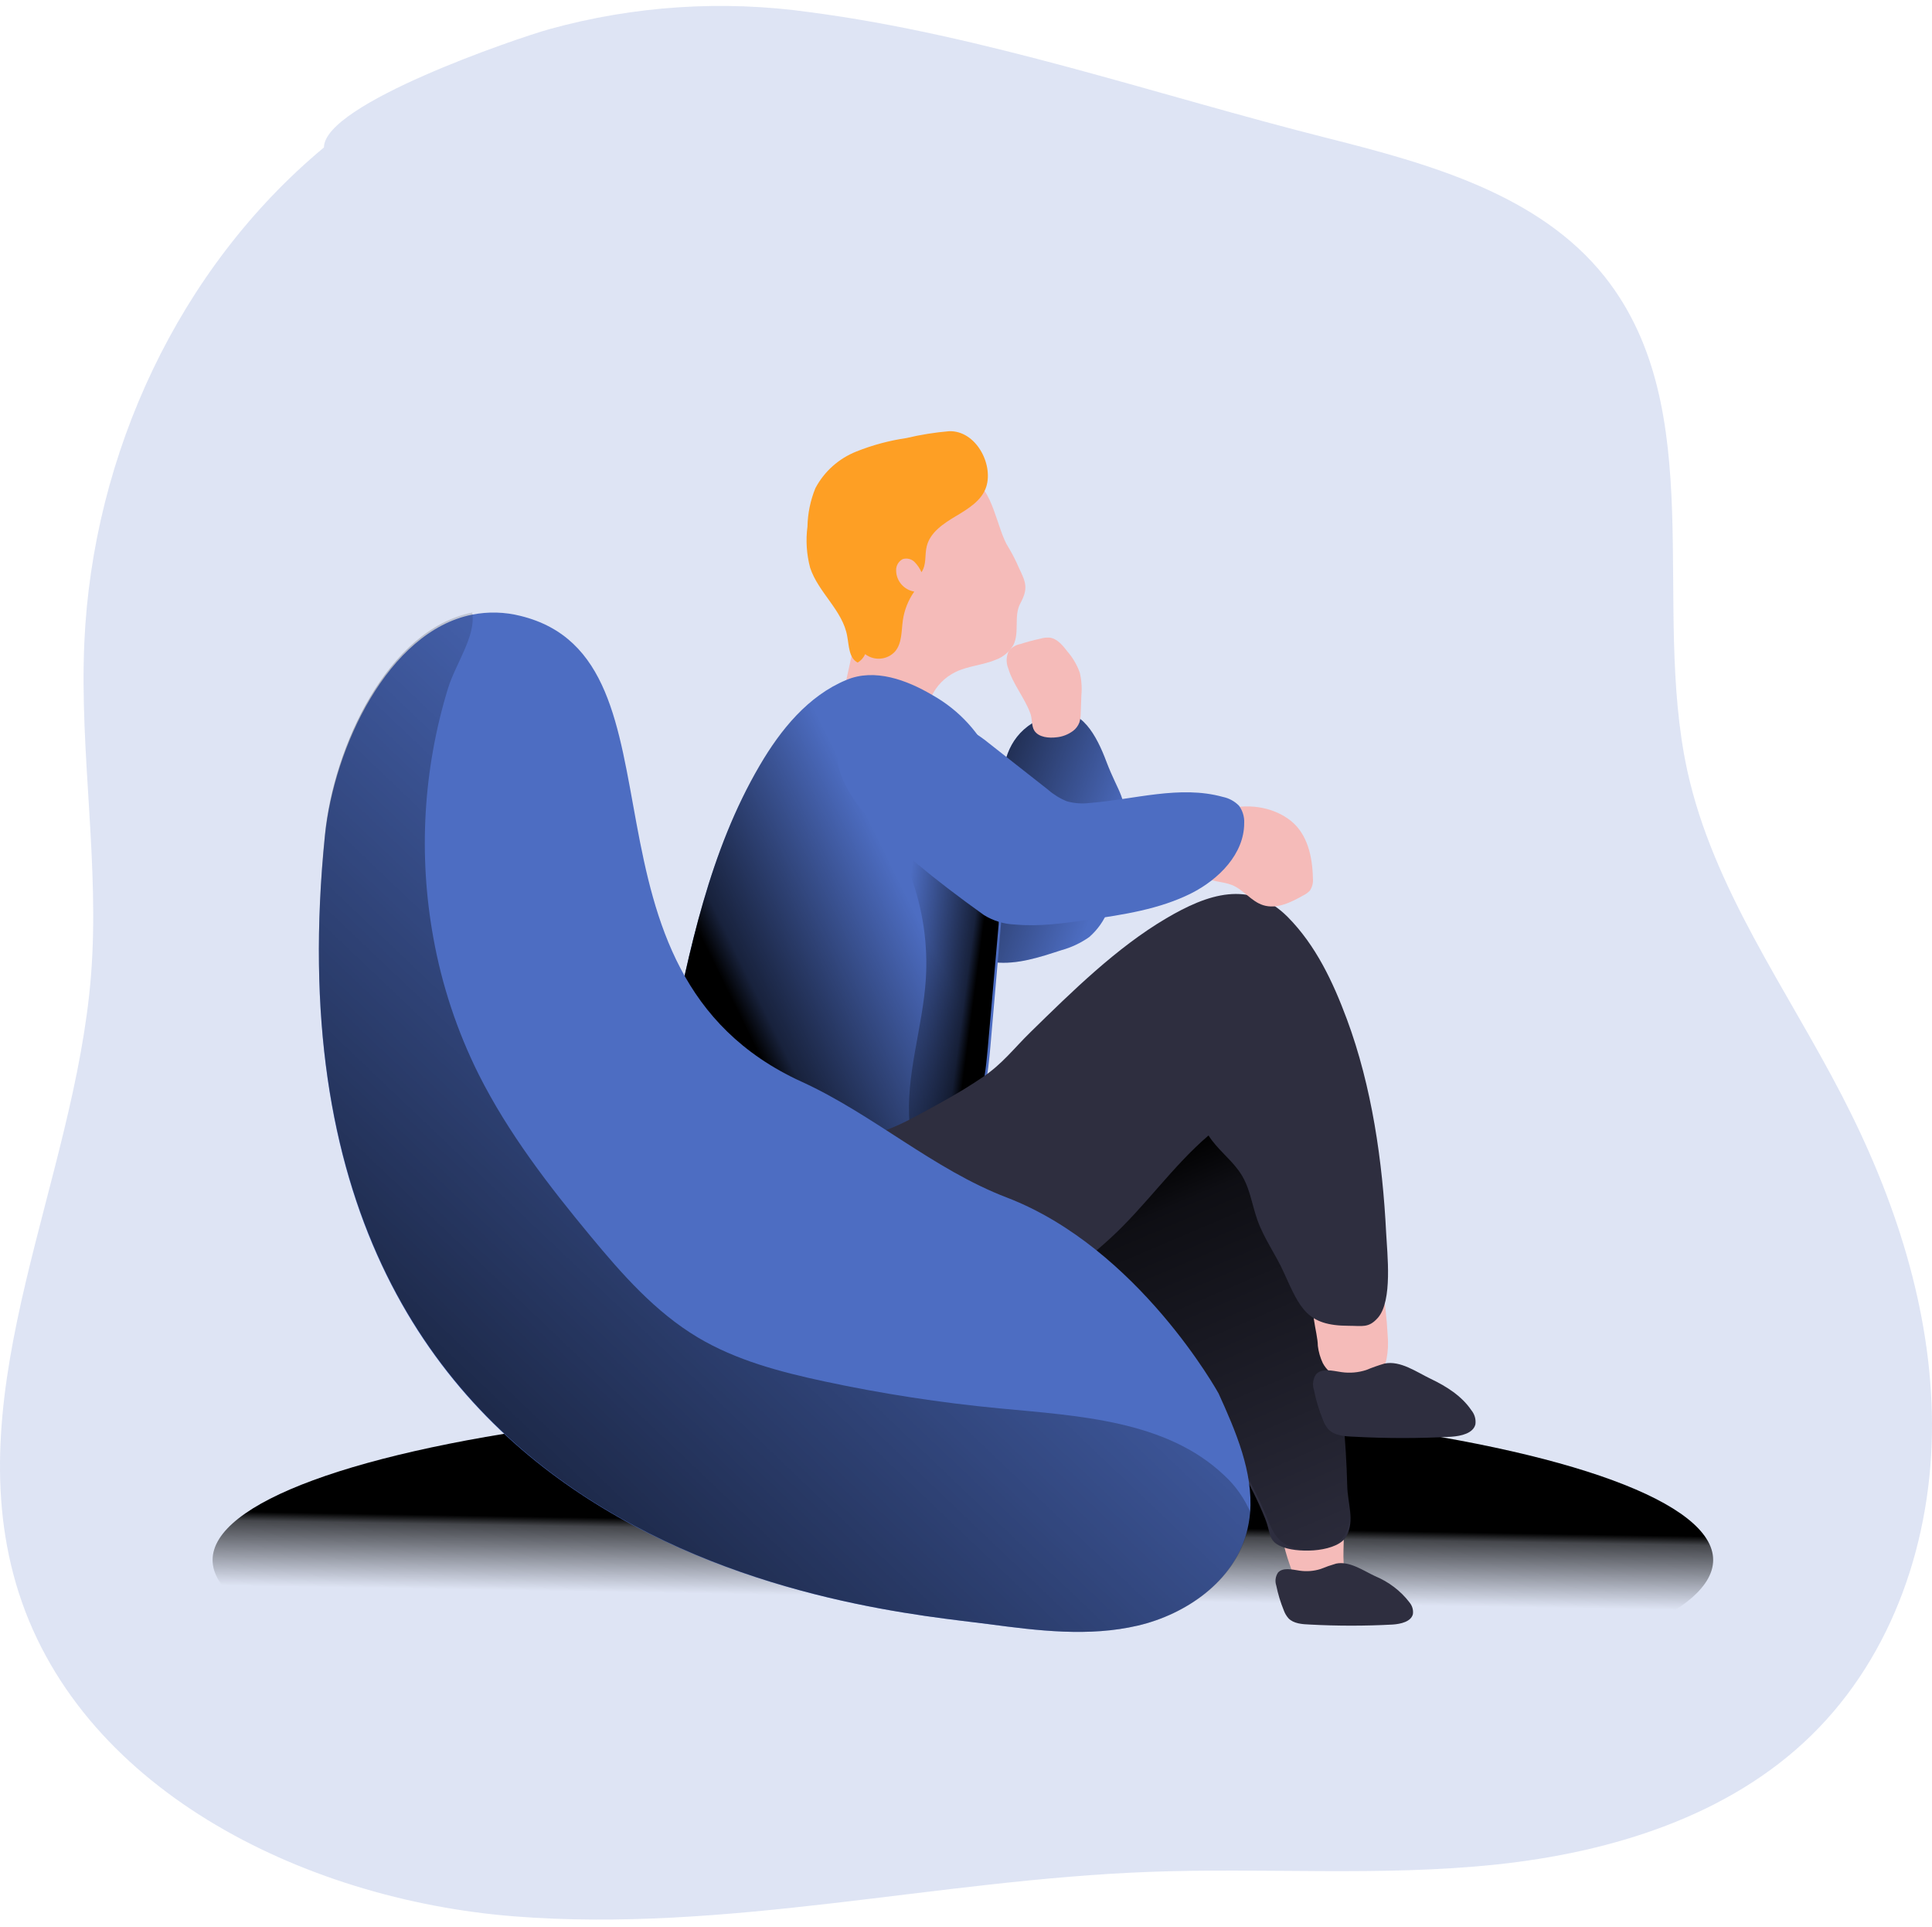<?xml version="1.0" encoding="UTF-8"?>
<svg width="350px" height="349px" viewBox="0 0 350 349" version="1.1" xmlns="http://www.w3.org/2000/svg" xmlns:xlink="http://www.w3.org/1999/xlink">
    <title>Thinking_Monochromatic</title>
    <defs>
        <linearGradient x1="50.905%" y1="38.507%" x2="49.067%" y2="61.819%" id="linearGradient-1">
            <stop stop-color="#000000" offset="1%"></stop>
            <stop stop-color="#000000" stop-opacity="0.69" offset="13%"></stop>
            <stop stop-color="#000000" stop-opacity="0" offset="100%"></stop>
        </linearGradient>
        <linearGradient x1="42.272%" y1="41.465%" x2="96.838%" y2="57.369%" id="linearGradient-2">
            <stop stop-color="#000000" offset="1%"></stop>
            <stop stop-color="#000000" stop-opacity="0.69" offset="13%"></stop>
            <stop stop-color="#000000" stop-opacity="0" offset="100%"></stop>
        </linearGradient>
        <linearGradient x1="46.113%" y1="21.77%" x2="79.77%" y2="113.209%" id="linearGradient-3">
            <stop stop-color="#000000" offset="1%"></stop>
            <stop stop-color="#000000" stop-opacity="0.69" offset="13%"></stop>
            <stop stop-color="#000000" stop-opacity="0" offset="100%"></stop>
        </linearGradient>
        <linearGradient x1="24.664%" y1="71.439%" x2="67.373%" y2="40.288%" id="linearGradient-4">
            <stop stop-color="#000000" offset="1%"></stop>
            <stop stop-color="#000000" stop-opacity="0.69" offset="13%"></stop>
            <stop stop-color="#000000" stop-opacity="0" offset="100%"></stop>
        </linearGradient>
        <linearGradient x1="80.735%" y1="60.707%" x2="27.345%" y2="43.894%" id="linearGradient-5">
            <stop stop-color="#000000" offset="1%"></stop>
            <stop stop-color="#000000" stop-opacity="0.69" offset="13%"></stop>
            <stop stop-color="#000000" stop-opacity="0" offset="100%"></stop>
        </linearGradient>
        <linearGradient x1="11.429%" y1="94.284%" x2="72.77%" y2="27.159%" id="linearGradient-6">
            <stop stop-color="#000000" offset="1%"></stop>
            <stop stop-color="#000000" stop-opacity="0.69" offset="13%"></stop>
            <stop stop-color="#000000" stop-opacity="0" offset="100%"></stop>
        </linearGradient>
    </defs>
    <g id="Page-1" stroke="none" stroke-width="1" fill="none" fill-rule="evenodd">
        <g id="Home-desktop" transform="translate(-511, -1586)" fill-rule="nonzero">
            <g id="Thinking_Monochromatic" transform="translate(511, 1586.435)">
                <path d="M58.686,26.272 C32.359,48.173 16.78,81.846 15.275,115.995 C14.397,136.107 18.079,156.257 16.481,176.323 C13.481,213.602 -7.593,250.575 2.911,286.447 C13.705,323.307 54.723,343.616 93.115,346.654 C131.507,349.692 169.703,340.037 208.179,338.602 C229.132,337.809 250.188,339.468 271.038,337.269 C291.888,335.069 313.149,328.527 328.121,313.894 C343.093,299.262 350.074,278.171 350,257.443 C349.925,236.716 343.233,216.436 333.71,198.047 C323.691,178.662 310.346,160.479 305.673,139.164 C299.131,109.144 309.841,73.813 290.72,49.693 C278.87,34.781 259.01,29.254 240.506,24.585 C209.74,16.84 178.264,5.907 146.75,1.779 C130.942,-0.45 114.843,0.6 99.461,4.864 C93.583,6.513 58.686,18.368 58.686,26.272 Z" id="Path" fill="#4D6DC2" opacity="0.18"></path>
                <ellipse id="Oval" fill="url(#linearGradient-1)" cx="174.434" cy="282.112" rx="135.922" ry="28.883"></ellipse>
                <path d="M233.947,283.821 C234.207,284.734 234.692,285.563 235.355,286.229 C235.992,286.727 236.745,287.046 237.538,287.155 C240.246,287.637 243.856,284.794 243.504,283.265 C243.152,281.737 243.666,276.384 243.395,274.837 C243.333,274.144 243.156,273.468 242.872,272.837 C242.06,271.401 240.119,271.244 238.513,271.401 C236.374,271.623 233.044,272.327 232.385,274.754 C231.7,277.366 233.08,281.394 233.947,283.821 Z" id="Path" fill="#F5BBB9"></path>
                <path d="M145.112,130.252 C141.978,132.527 141.021,136.885 141.893,140.61 C142.766,144.334 145.13,147.545 147.626,150.481 C154.041,158.041 161.642,164.559 170.144,169.792 C173.24,171.691 176.562,173.462 180.202,173.856 C184.293,174.297 188.356,172.939 192.249,171.673 C194.076,171.175 195.798,170.364 197.335,169.278 C198.86,167.939 200.034,166.263 200.759,164.389 C202.696,159.855 203.747,155.007 203.856,150.096 C204.1,143.628 202.72,143.527 200.412,137.463 C198.686,132.876 195.881,127.537 191.086,128.83 C178.251,132.28 181.994,145.71 182.004,151.811 C177.772,146.94 169.91,139.94 164.993,135.729 C160.94,132.215 150.535,126.326 145.112,130.252 Z" id="Path" fill="#4D6DC2"></path>
                <path d="M145.112,130.252 C141.978,132.527 141.021,136.885 141.893,140.61 C142.766,144.334 145.13,147.545 147.626,150.481 C154.041,158.041 161.642,164.559 170.144,169.792 C173.24,171.691 176.562,173.462 180.202,173.856 C184.293,174.297 188.356,172.939 192.249,171.673 C194.076,171.175 195.798,170.364 197.335,169.278 C198.86,167.939 200.034,166.263 200.759,164.389 C202.696,159.855 203.747,155.007 203.856,150.096 C204.1,143.628 202.72,143.527 200.412,137.463 C198.686,132.876 195.881,127.537 191.086,128.83 C178.251,132.28 181.994,145.71 182.004,151.811 C177.772,146.94 169.91,139.94 164.993,135.729 C160.94,132.215 150.535,126.326 145.112,130.252 Z" id="Path" fill="url(#linearGradient-2)"></path>
                <path d="M184.832,108.864 C183.612,111.141 184.747,114.109 183.574,116.404 C182.87,117.621 181.755,118.557 180.421,119.05 C178.094,120.027 175.448,120.165 173.177,121.243 C171.164,122.203 169.566,123.838 168.672,125.852 C167.8,127.88 167.612,130.313 165.979,131.825 C164.018,133.668 160.883,133.291 158.284,132.572 C156.501,132.083 154.605,131.364 153.648,129.806 C153.1,128.767 152.851,127.601 152.926,126.433 C152.926,123.612 153.78,120.856 154.333,118.091 C155.131,114.118 155.403,110.053 156.351,106.108 C157.299,102.163 159.016,98.255 162.132,95.601 C165.247,92.946 172.088,86.097 176.02,86.77 C179.774,87.425 180.618,95.637 182.72,98.753 C183.429,99.939 184.056,101.171 184.597,102.44 C185.92,105.168 186.268,106.201 184.832,108.864 Z" id="Path" fill="#F5BBB9"></path>
                <path d="M178.675,87.713 C177.898,90.194 175.424,91.706 173.168,93.049 C170.913,94.393 168.477,96.006 167.88,98.535 C167.501,100.083 167.88,101.837 166.932,103.199 C166.627,102.507 166.196,101.875 165.662,101.333 C165.103,100.793 164.287,100.599 163.539,100.83 C162.765,101.237 162.3,102.047 162.345,102.91 C162.366,104.79 163.743,106.389 165.624,106.716 C164.532,108.272 163.824,110.058 163.558,111.931 C163.283,113.872 163.425,116.027 162.174,117.529 C160.788,119.096 158.398,119.322 156.734,118.042 C156.452,118.677 155.979,119.211 155.379,119.572 C153.777,118.751 153.815,116.559 153.483,114.814 C152.697,110.15 148.242,106.894 146.764,102.397 C146.117,99.963 145.953,97.429 146.28,94.934 C146.327,92.554 146.812,90.202 147.711,87.993 C149.308,84.965 151.954,82.602 155.17,81.332 C158.073,80.174 161.105,79.36 164.202,78.906 C166.748,78.302 169.337,77.888 171.946,77.665 C176.76,77.516 179.973,83.571 178.675,87.713 Z" id="Path" fill="#FE9F24"></path>
                <path d="M222.006,191.049 C222.927,191.039 223.843,191.188 224.715,191.491 C225.506,191.857 226.223,192.373 226.827,193.011 C233.844,199.732 235.965,210.085 237.729,219.743 C240.695,235.944 243.661,252.219 244.066,268.692 C244.148,271.94 245.434,274.897 243.946,277.759 C242.458,280.622 235.635,280.904 232.631,279.852 C229.628,278.801 230.372,277.572 229.16,274.54 C226.689,268.401 223.199,262.77 219.737,257.138 L207.082,236.648 C205.061,233.381 202.958,230.021 199.863,227.787 C195.51,224.652 189.907,224.23 184.673,223.244 C179.438,222.259 173.771,220.165 171.365,215.313 C167.058,206.593 172.77,194.729 181.936,193.621 C195.308,191.979 208.505,190.496 222.006,191.049 Z" id="Path" fill="#2E2E3F"></path>
                <path d="M222.288,191.049 C223.214,191.039 224.135,191.188 225.012,191.489 C225.808,191.855 226.528,192.37 227.136,193.007 C234.19,199.714 236.323,210.046 238.096,219.685 C241.079,235.852 244.061,252.095 244.467,268.534 C244.551,271.775 245.16,274.586 243.664,277.452 C242.168,280.318 237.505,280.993 234.476,279.953 C231.448,278.913 230.7,277.396 229.481,274.333 C226.997,268.244 223.488,262.624 220.007,257.003 L207.283,236.555 C205.252,233.295 203.137,229.942 200.025,227.712 C195.648,224.584 190.016,224.162 184.753,223.179 C179.489,222.195 173.792,220.106 171.373,215.263 C167.042,206.561 172.786,194.721 182.001,193.616 C195.445,191.976 208.714,190.496 222.288,191.049 Z" id="Path" fill="url(#linearGradient-3)"></path>
                <path d="M238.739,243.334 C238.872,244.419 239.175,245.471 239.632,246.441 C240.873,248.793 243.534,249.766 245.998,249.815 C247.053,249.897 248.107,249.66 249.051,249.13 C250.145,248.347 250.913,247.111 251.185,245.696 C251.454,244.298 251.524,242.861 251.39,241.438 C251.23,238.38 250.89,235.336 250.373,232.327 C250.327,231.875 250.177,231.444 249.935,231.076 C249.355,230.332 248.283,230.56 247.435,230.848 C245.31,231.563 240.087,232.158 238.578,233.994 C236.882,236.089 238.739,240.853 238.739,243.334 Z" id="Path" fill="#F5BBB9"></path>
                <path d="M250.825,246.531 C249.695,246.863 248.586,247.254 247.503,247.703 C246.066,248.17 244.529,248.301 243.025,248.085 C241.406,247.842 239.426,247.312 238.399,248.501 C237.852,249.339 237.717,250.358 238.029,251.296 C238.392,253.138 238.934,254.945 239.648,256.694 C239.862,257.325 240.197,257.913 240.638,258.43 C241.739,259.585 243.589,259.723 245.264,259.784 C251.156,260.105 257.063,260.105 262.955,259.784 C264.722,259.663 266.896,259.159 267.285,257.536 C267.407,256.632 267.144,255.718 266.554,254.993 C264.796,252.39 262.02,250.654 259.152,249.283 C256.644,248.085 253.702,245.95 250.825,246.531 Z" id="Path" fill="#2E2E3F"></path>
                <path d="M242.061,282.764 C241.103,283.039 240.163,283.366 239.245,283.742 C238.027,284.128 236.727,284.233 235.456,284.048 C234.089,283.844 232.41,283.402 231.52,284.397 C231.057,285.098 230.943,285.951 231.208,286.736 C231.519,288.273 231.977,289.782 232.575,291.244 C232.76,291.764 233.046,292.249 233.419,292.673 C234.337,293.635 235.915,293.754 237.309,293.805 C242.299,294.073 247.301,294.073 252.29,293.805 C253.786,293.703 255.621,293.277 255.96,291.925 C256.069,291.168 255.847,290.403 255.345,289.798 C253.754,287.712 251.587,286.06 249.07,285.018 C246.988,284.048 244.492,282.27 242.061,282.764 Z" id="Path" fill="#2E2E3F"></path>
                <path d="M153.325,122.72 C146.397,125.583 141.413,131.754 137.649,138.186 C128.553,153.707 124.864,171.644 121.307,189.247 C120.574,192.89 119.833,196.589 120.133,200.298 C120.243,201.865 120.604,203.406 121.203,204.861 C123.512,210.261 129.651,213.179 135.593,213.532 C140.831,213.858 146.022,212.603 151.213,211.822 C155.578,211.209 159.999,210.986 164.27,209.963 C168.541,208.941 172.718,206.868 175.384,203.392 C178.444,199.359 178.988,194.033 179.429,189.015 L181.785,161.783 C182.489,153.623 183.146,145.054 179.908,137.544 C177.662,132.445 173.805,128.205 168.916,125.462 C164.279,122.72 158.44,120.555 153.325,122.72 Z" id="Path" fill="#4D6DC2"></path>
                <path d="M181.784,161.767 L181.305,167.289 C180.679,174.535 180.054,181.774 179.428,189.008 C179.099,192.726 178.724,196.538 177.335,199.913 C176.841,201.152 176.184,202.321 175.382,203.39 C172.745,206.868 168.54,208.904 164.269,209.964 C159.998,211.023 155.567,211.256 151.212,211.823 C146.012,212.557 140.831,213.859 135.593,213.534 C129.689,213.18 123.503,210.261 121.194,204.859 C120.602,203.402 120.244,201.862 120.133,200.294 C119.833,196.575 120.574,192.857 121.307,189.24 C124.864,171.64 128.553,153.687 137.648,138.161 C141.403,131.727 146.397,125.554 153.333,122.69 C158.449,120.57 164.278,122.755 168.934,125.386 C173.823,128.129 177.681,132.371 179.925,137.473 C183.145,145.097 182.488,153.604 181.784,161.767 Z" id="Path" fill="url(#linearGradient-4)"></path>
                <path d="M181.219,158.927 C181.122,161.622 181.014,164.316 180.916,167.011 C180.263,174.432 179.61,181.847 178.958,189.255 C178.615,193.064 178.223,196.968 176.774,200.425 C174.17,202.929 170.175,203.758 166.493,204.405 C166.086,204.598 165.602,204.553 165.24,204.287 C164.879,204.022 164.701,203.582 164.78,203.148 C164.016,194.378 167.149,185.751 167.717,176.962 C168.121,170.647 167.205,164.317 165.025,158.355 C163.801,155.004 156.418,145.272 164.76,145.634 C166.515,145.833 168.194,146.441 169.656,147.405 C173.22,149.474 176.508,151.962 179.447,154.813 C180.098,155.366 180.611,156.057 180.945,156.832 C181.17,157.507 181.263,158.218 181.219,158.927 Z" id="Path" fill="url(#linearGradient-5)"></path>
                <path d="M182.627,120.546 C182.233,119.551 182.282,118.408 182.759,117.46 C183.3,116.807 184.021,116.372 184.808,116.222 C186.018,115.839 187.245,115.505 188.481,115.24 C189.028,115.076 189.594,115.013 190.159,115.053 C191.51,115.22 192.526,116.458 193.4,117.598 C194.348,118.689 195.098,119.973 195.608,121.381 C195.93,122.735 196.029,124.143 195.899,125.537 L195.784,128.711 C195.787,129.295 195.704,129.876 195.537,130.43 C195.299,131.039 194.91,131.561 194.416,131.933 C193.502,132.612 192.447,133.018 191.351,133.112 C190.106,133.26 188.19,133.162 187.377,131.894 C186.848,131.079 187.015,129.713 186.653,128.76 C185.576,125.861 183.51,123.532 182.627,120.546 Z" id="Path" fill="#F5BBB9"></path>
                <path d="M122.779,208.855 L122.414,208.855 L122.62,207.586 C121.085,220.77 125.493,236.576 139.614,240.514 C151.779,243.901 163.449,243.985 175.175,240.094 C184.692,236.95 193.713,230.633 201.096,223.887 C207.469,218.064 212.392,210.824 218.933,205.225 C220.458,207.614 222.676,209.256 224.351,211.523 C226.438,214.323 226.672,217.42 227.804,220.574 C229.002,223.933 231.136,226.817 232.586,230.054 C235.534,236.586 236.788,239.684 244.312,239.693 C246.82,239.693 247.924,240.141 249.599,238.265 C252.332,235.196 251.293,226.555 251.115,222.888 C250.47,209.937 248.532,196.342 243.994,184.147 C241.486,177.42 238.379,170.795 233.288,165.654 C226.429,158.768 218.699,161.529 211.287,165.887 C202.257,171.205 194.2,179.155 186.694,186.498 C183.587,189.531 181.622,192.256 177.898,194.747 C173.771,197.546 169.747,199.673 165.358,202.043 C152.949,208.743 136.451,208.855 122.779,208.855 Z" id="Path" fill="#2E2E3F"></path>
                <path d="M226.464,273.561 C226.358,274.817 226.135,276.061 225.8,277.277 C223.397,285.962 214.925,291.935 206.097,293.997 C197.269,296.059 188.039,294.926 179.052,293.728 C158.975,291.043 45.439,283.268 58.867,150.963 C60.476,135.023 70.285,113.945 85.538,110.889 C88.442,110.315 91.44,110.395 94.309,111.122 C126.179,118.952 101.473,175.505 145.219,195.486 C158.217,201.421 169.065,211.361 182.41,216.47 C206.237,225.62 220.751,251.936 220.751,251.936 C223.874,258.782 227.063,266.241 226.464,273.561 Z" id="Path" fill="#4D6DC2"></path>
                <path d="M233.863,148.243 C236.886,150.672 237.764,154.786 237.842,158.598 C237.933,159.391 237.744,160.191 237.305,160.867 C236.987,161.207 236.607,161.488 236.184,161.696 C233.931,162.976 231.308,164.294 228.831,163.512 C226.656,162.825 225.271,160.688 223.155,159.85 C221.41,159.154 219.254,159.352 217.85,158.099 C217.26,157.515 216.854,156.78 216.68,155.981 C214.076,145.824 227.212,142.915 233.863,148.243 Z" id="Path" fill="#F5BBB9"></path>
                <path d="M189.887,142.614 C190.895,143.496 192.048,144.203 193.296,144.703 C194.644,145.074 196.054,145.175 197.443,144.998 C205.503,144.37 213.723,141.745 221.513,143.898 C222.639,144.126 223.668,144.686 224.464,145.507 C225.126,146.419 225.456,147.527 225.398,148.649 C225.398,154.195 220.84,158.817 215.815,161.359 C210.033,164.261 203.486,165.232 197.069,166.165 C192.717,166.794 188.317,167.422 183.927,167.016 C181.918,166.953 179.961,166.363 178.258,165.306 C140.29,138.149 153.525,134.11 156.103,126.345 C157.448,122.288 174.382,130.431 178.323,133.527 C182.265,136.624 186.02,139.582 189.887,142.614 Z" id="Path" fill="#4D6DC2"></path>
                <path d="M226.537,273.517 C226.43,274.775 226.208,276.022 225.873,277.24 C223.469,285.943 214.993,291.928 206.161,293.995 C197.329,296.061 188.095,294.926 179.105,293.725 C159.019,291.035 45.433,283.244 58.868,150.666 C60.477,134.693 70.291,113.573 85.55,110.511 C86.27,114.699 82.565,119.716 81.162,124.231 C76.672,138.882 75.764,154.389 78.514,169.46 C80.06,178.046 82.826,186.371 86.728,194.182 C92.07,204.803 99.396,214.307 106.993,223.475 C112.699,230.364 118.724,237.214 126.415,241.803 C133.366,245.955 141.383,248.059 149.279,249.753 C159.762,251.998 170.367,253.633 181.041,254.649 C195.421,256.017 211.26,256.818 221.747,266.75 C223.811,268.639 225.444,270.947 226.537,273.517 Z" id="Path" fill="url(#linearGradient-6)"></path>
            </g>
        </g>
    </g>
</svg>